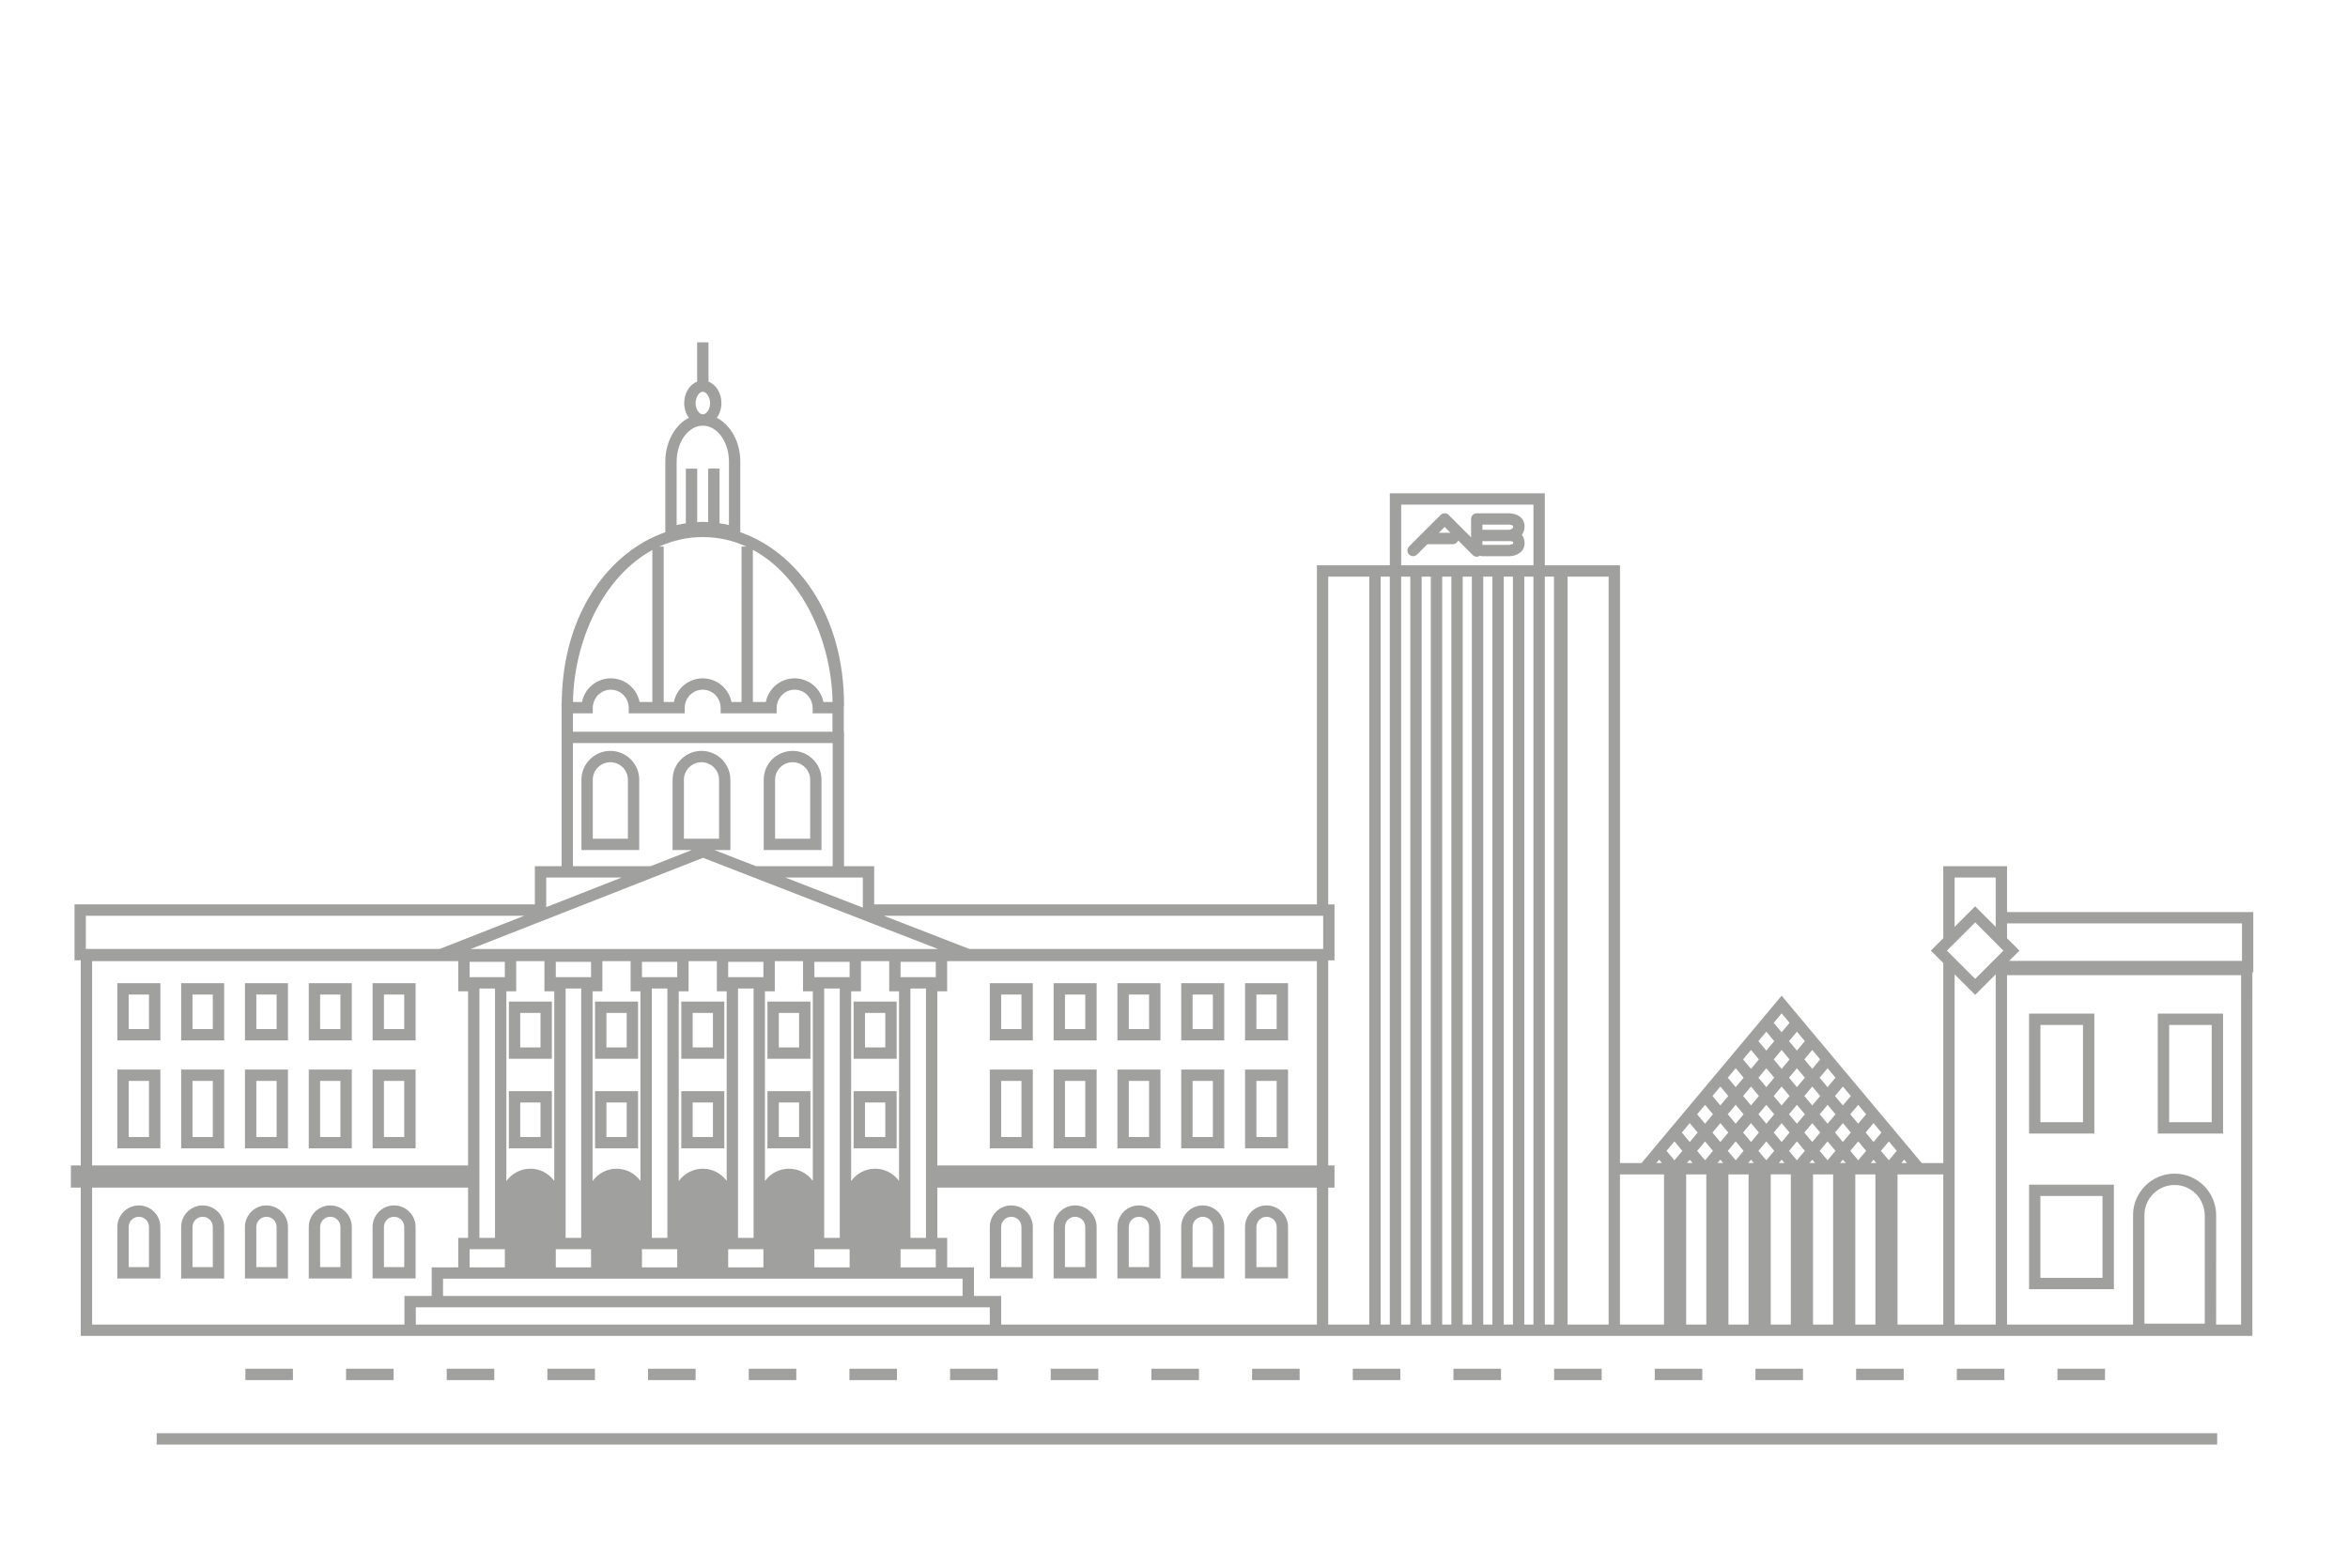 <?xml version="1.0" encoding="utf-8"?>
<!-- Generator: Adobe Illustrator 16.0.0, SVG Export Plug-In . SVG Version: 6.00 Build 0)  -->
<!DOCTYPE svg PUBLIC "-//W3C//DTD SVG 1.1//EN" "http://www.w3.org/Graphics/SVG/1.1/DTD/svg11.dtd">
<svg version="1.1" id="Ground" xmlns="http://www.w3.org/2000/svg" xmlns:xlink="http://www.w3.org/1999/xlink" x="0px" y="0px"
	 width="197.586px" height="132px" viewBox="0 0 197.586 132" enable-background="new 0 0 197.586 132" xml:space="preserve">
<g>
	<path fill="#A0A09F" d="M104.772,87.576h3.618v-4.815h-3.618V87.576z M105.727,83.716h1.708v2.905h-1.708V83.716z"/>
	<path fill="#A0A09F" d="M99.401,87.576h3.619v-4.815h-3.619V87.576z M100.356,83.716h1.709v2.905h-1.709V83.716z"/>
	<path fill="#A0A09F" d="M88.663,87.576h3.619v-4.815h-3.619V87.576z M89.618,83.716h1.708v2.905h-1.708V83.716z"/>
	<path fill="#A0A09F" d="M68.2,91.849h-3.619v4.814H68.2V91.849z M67.245,95.708h-1.708v-2.904h1.708V95.708z"/>
	<path fill="#A0A09F" d="M60.951,91.849h-3.619v4.814h3.619V91.849z M59.996,95.708h-1.708v-2.904h1.708V95.708z"/>
	<path fill="#A0A09F" d="M53.693,91.849h-3.618v4.814h3.618V91.849z M52.738,95.708H51.03v-2.904h1.708V95.708z"/>
	<path fill="#A0A09F" d="M68.2,84.308h-3.619v4.815H68.2V84.308z M67.245,88.168h-1.708v-2.905h1.708V88.168z"/>
	<path fill="#A0A09F" d="M60.951,84.308h-3.619v4.815h3.619V84.308z M59.996,88.168h-1.708v-2.905h1.708V88.168z"/>
	<path fill="#A0A09F" d="M53.693,84.308h-3.618v4.815h3.618V84.308z M52.738,88.168H51.03v-2.905h1.708V88.168z"/>
	<path fill="#A0A09F" d="M46.44,91.849h-3.619v4.814h3.619V91.849z M45.485,95.708h-1.708v-2.904h1.708V95.708z"/>
	<path fill="#A0A09F" d="M46.44,84.308h-3.619v4.815h3.619V84.308z M45.485,88.168h-1.708v-2.905h1.708V88.168z"/>
	<path fill="#A0A09F" d="M71.833,96.663h3.619v-4.814h-3.619V96.663z M72.789,92.804h1.709v2.904h-1.709V92.804z"/>
	<path fill="#A0A09F" d="M71.833,89.123h3.619v-4.815h-3.619V89.123z M72.789,85.263h1.709v2.905h-1.709V85.263z"/>
	<path fill="#A0A09F" d="M94.033,87.576h3.619v-4.815h-3.619V87.576z M94.988,83.716h1.709v2.905h-1.709V83.716z"/>
	<path fill="#A0A09F" d="M83.292,87.576h3.619v-4.815h-3.619V87.576z M84.248,83.716h1.709v2.905h-1.709V83.716z"/>
	<path fill="#A0A09F" d="M104.772,96.663h3.618v-6.632h-3.618V96.663z M105.727,90.986h1.708v4.722h-1.708V90.986z"/>
	<path fill="#A0A09F" d="M99.401,96.663h3.619v-6.632h-3.619V96.663z M100.356,90.986h1.709v4.722h-1.709V90.986z"/>
	<path fill="#A0A09F" d="M88.663,96.663h3.619v-6.632h-3.619V96.663z M89.618,90.986h1.708v4.722h-1.708V90.986z"/>
	<path fill="#A0A09F" d="M94.033,96.663h3.619v-6.632h-3.619V96.663z M94.988,90.986h1.709v4.722h-1.709V90.986z"/>
	<path fill="#A0A09F" d="M83.292,96.663h3.619v-6.632h-3.619V96.663z M84.248,90.986h1.709v4.722h-1.709V90.986z"/>
	<path fill="#A0A09F" d="M176.24,85.321h-5.492v10.097h5.492V85.321z M175.285,94.463h-3.582v-8.187h3.582V94.463z"/>
	<path fill="#A0A09F" d="M177.884,99.718h-7.137v8.801h7.137V99.718z M176.929,107.563h-5.227v-6.891h5.227V107.563z"/>
	<path fill="#A0A09F" d="M187.072,85.321h-5.492v10.097h5.492V85.321z M186.117,94.463h-3.582v-8.187h3.582V94.463z"/>
	<path fill="#A0A09F" d="M168.894,76.774v-3.862h-5.365v6.062l-1.043,1.045l1.043,1.044v16.837h-1.812l-0.859-1.026l0.002-0.001
		l-1.479-1.766l-0.433-0.518l-0.285-0.34l-0.381-0.455l-0.623-0.744l-0.2-0.238l-0.933-1.113l-0.822-0.982v-0.001l-1.912-2.283
		l-1.289-1.539l-0.664-0.796v-0.001l-0.619-0.736l-0.004-0.007l-1.291-1.54l-1.911,2.283l0.001,0.001l-1.954,2.335l0,0l-0.034,0.041
		l-0.074,0.088l-0.515,0.615l-1.707,2.037l-0.871,1.042l-1.595,1.903l-0.983,1.175l-2.147,2.566h-1.811V47.584h-4.41h-0.19h-0.765
		h-0.961v-6.061h-13.044v6.061h-0.771h-0.955h-4.409v28.544H73.563v-3.217h-2.537V61.593h-0.019v-2.017l0.005-0.046
		c0.008-0.06,0.013-0.12,0.013-0.183c0-7.738-4.053-12.92-8.728-14.546V38.86c0-1.671-0.821-3.1-1.979-3.691
		c0.241-0.334,0.39-0.766,0.39-1.243c0-0.846-0.459-1.557-1.089-1.804v-3.308h-0.478h-0.478v3.308
		c-0.628,0.248-1.087,0.958-1.087,1.804c0,0.478,0.149,0.909,0.39,1.243c-1.158,0.591-1.979,2.02-1.979,3.691v5.941
		c-4.622,1.607-8.627,6.695-8.718,14.289h-0.01v0.257v2.245v0.955v10.364h-2.25v3.217H6.271v4.705h0.527v17.271H5.965v1.864h0.832
		v12.483h27.239h50.211h26.57h0.954h3.455h0.955h0.771h0.955h0.772h0.955h0.771h0.955h0.772h0.955h0.771h0.955h0.772h0.955h0.772
		h0.955h0.771h0.955h0.961h0.765h0.19h3.455h0.955h27.206h0.955h3.455h0.955h20.649V81.84h0.076v-5.065H168.894z M188.588,111.497
		h-2.101l0.004-9.208c0-1.929-1.569-3.497-3.498-3.497c-1.927,0-3.495,1.568-3.495,3.497v9.208h-10.604v-29.41h19.694V111.497z
		 M185.533,111.418h-5.079v-9.129c0-1.401,1.14-2.542,2.54-2.542c1.403,0,2.543,1.141,2.539,2.607V111.418z M164.484,97.899V82.018
		l1.728,1.728l1.728-1.727v29.479h-3.455V97.899z M164.484,73.867h3.455v2.907v1.244l-1.728-1.727l-1.728,1.727V73.867z
		 M188.665,80.885h-19.594l0.867-0.866l-1.044-1.045v-1.244h19.771V80.885z M164.006,79.847l0.478-0.478l1.728-1.727l1.728,1.727
		l0.478,0.478l0.171,0.172l-0.171,0.172l-0.478,0.478l-1.728,1.727l-1.728-1.728l-0.478-0.478l-0.17-0.171L164.006,79.847z
		 M135.368,111.497h-3.455V48.54h3.455v49.36V111.497z M136.323,98.854h1.468h1.246h0.875h0.002h0.115v1.349v1.325v9.969h-3.706
		V98.854z M142.193,94.538l0.666,0.795l-0.666,0.797l-0.666-0.797L142.193,94.538z M143.482,92.999L143.482,92.999L143.482,92.999
		l0.666,0.795l-0.666,0.796l-0.666-0.796L143.482,92.999z M144.761,91.469l0.01-0.01l0.666,0.796l-0.666,0.795l-0.666-0.795
		L144.761,91.469z M146.911,88.902l0.438-0.523l0.665,0.797l-0.665,0.796l-0.666-0.796L146.911,88.902z M149.259,86.096l0.665-0.794
		l0.668,0.795l-0.668,0.796L149.259,86.096z M153.168,89.176l-0.666,0.796l-0.666-0.796l0.666-0.796L153.168,89.176z
		 M157.659,94.538l0.666,0.795l-0.666,0.797l-0.666-0.797L157.659,94.538z M159.614,96.873l-0.666,0.796l-0.668-0.796l0.668-0.796
		L159.614,96.873z M148.637,99.157L148.637,99.157L148.637,99.157z M149.926,88.381l0.664,0.795l-0.664,0.795l-0.666-0.795
		L149.926,88.381z M151.215,86.84l0.664,0.797l-0.666,0.795l-0.666-0.795L151.215,86.84z M147.972,99.952L147.972,99.952
		L147.972,99.952z M144.534,97.899l0.237-0.283l0.236,0.283H144.534z M151.881,96.873l-0.668,0.796l-0.664-0.795l0.666-0.797
		L151.881,96.873z M147.97,96.873l0.667-0.796l0.666,0.796l-0.666,0.796L147.97,96.873z M147.972,93.794l0.665-0.796l0.666,0.796
		l-0.667,0.795L147.972,93.794z M149.259,95.333l0.665-0.795l0.668,0.795l-0.666,0.797l0,0l0,0L149.259,95.333z M151.215,94.59
		l-0.668-0.796l0.666-0.796l0.668,0.796L151.215,94.59z M149.924,93.05l-0.664-0.795l0.666-0.796l0.666,0.795L149.924,93.05z
		 M148.014,95.333l-0.665,0.796l-0.666-0.796l0.666-0.795L148.014,95.333z M146.726,96.873l-0.666,0.796l-0.666-0.796l0.666-0.796
		L146.726,96.873z M147.349,97.616l0.234,0.283h-0.472L147.349,97.616z M149.926,97.617l0.235,0.282h-0.472L149.926,97.617z
		 M152.502,97.616l0.237,0.283h-0.472L152.502,97.616z M155.081,97.616l0.237,0.283h-0.475L155.081,97.616z M157.659,97.616
		l0.235,0.283h-0.473L157.659,97.616z M156.37,97.668l-0.666-0.796l0.666-0.795l0.666,0.796L156.37,97.668z M155.081,96.128
		L155.081,96.128L155.081,96.128l-0.666-0.795l0.666-0.794l0.666,0.794L155.081,96.128z M154.458,96.872l-0.666,0.797l-0.666-0.797
		l0.666-0.795L154.458,96.872z M152.502,96.129l-0.261-0.313l-0.403-0.482l0.666-0.794l0.403,0.48l0.263,0.313L152.502,96.129z
		 M152.504,93.05l-0.668-0.796l0,0l0,0l0.666-0.795l0.666,0.797L152.504,93.05z M151.879,90.715l-0.666,0.795l-0.666-0.795
		l0.666-0.795L151.879,90.715z M147.972,90.715l0.665-0.795l0.666,0.795l0,0l0,0l-0.666,0.795L147.972,90.715L147.972,90.715
		L147.972,90.715z M148.014,92.255l-0.665,0.795l-0.666-0.794l0.666-0.797L148.014,92.255z M146.726,93.794l-0.666,0.795v0.001
		v-0.001l-0.666-0.795l0.666-0.795L146.726,93.794z M144.105,95.333l0.666-0.794l0.666,0.794l-0.666,0.796L144.105,95.333
		L144.105,95.333L144.105,95.333z M144.148,96.872l-0.666,0.797l-0.666-0.796l0.666-0.796L144.148,96.872z M142.193,97.617
		l0.237,0.282h-0.473L142.193,97.617z M153.792,94.589l-0.664-0.795L153.792,93l0.666,0.794L153.792,94.589z M154.458,90.716
		l-0.666,0.795l-0.666-0.796l0.666-0.796L154.458,90.716z M146.726,90.715L146.726,90.715L146.726,90.715l-0.666,0.796l0,0l0,0
		l-0.666-0.796l0.666-0.796L146.726,90.715z M140.904,96.077l0.666,0.797l-0.666,0.795l-0.666-0.796L140.904,96.077z
		 M141.892,103.755v-1.109v-0.379v-1.212v-0.719v-0.77v-0.001v-0.711h0.004h0.594l0,0h0.738l0,0h0.358v0.176v0.001v0.25v0.001v1.34
		v0.001v0.249v1.238v0.25v1.342v0.001v1.486v0.588v5.72h-1.694V103.755z M145.45,108.005v-0.371v-1.117v-0.475v-1.455v-0.032v-0.001
		v-1.455v-0.135v-1.456l0,0v-0.032v-1.455v-0.137v-0.001v-1.028h0.356h0.506l0,0h0.74h0.091v0.109v0.001v0.487v1v0.488l0,0v1.103
		v0.489v0.999l0,0v0.487v1.104v0.486l0,0v1v0.488v1.442v0.147v1.34v1.47h-1.693V108.005z M149.009,111.028v-1.487v-0.704v-0.888
		v-0.601v-0.887v-0.001v-0.703v-0.887v-0.601v-0.888v-0.704v-0.887v-0.602v-0.886v-0.704v-0.746h0.619h0.593h0.479v0.915v0.365
		v1.226v0.263v1.225v0.366v0.001v1.224v0.001v0.262v1.226v0.365v0.001v1.225v0.264l0,0v1.226v0.365v1.486v0.639h-1.691V111.028z
		 M152.566,110.196v-0.189v-1.487v-1.591v-0.149v-1.34l0,0v-0.147v-1.442v-0.001v-0.149v-1.337v-0.149v-1.442v-0.148v-1.34l0,0
		v-0.148v-0.001v-0.278h0.233h0.74l0,0h0.506h0.215v0.859v0.475l0,0v1.118l0,0v0.37v1.116v0.001v0.475v1.116v0.371v1.117v0.812
		v0.778v0.71v0.001v3.322h-1.694V110.196z M156.124,105.947v-0.927v-1.488v-0.001v-1.001v-0.59v-0.899v-0.587v-0.001V99.45v-0.589
		v-0.007h0.498h0.74l0,0h0.455v0.164v0.379v1.108v0.379v1.552v0.039v1.448v7.573h-1.693V105.947z M159.68,101.698L159.68,101.698
		v-0.075v-1.414v-0.175v-0.001v-1.179h0.26h0.875h1.246h1.468v12.643h-3.849V101.698z M160.471,97.899H160l0.237-0.283
		L160.471,97.899z M156.37,94.59l-0.666-0.796l0.666-0.796l0.461,0.551l0.205,0.245L156.37,94.59z M155.081,93.05l-0.263-0.313
		l-0.403-0.48l0.666-0.797l0.666,0.796L155.081,93.05z M148.212,87.348l0.424-0.508l0,0l0,0l0.667,0.797l-0.666,0.795l-0.665-0.796
		L148.212,87.348z M139.617,97.616l0.235,0.283h-0.473L139.617,97.616z M129.997,111.497V48.54h0.771v62.958H129.997z
		 M116.182,48.54h0.771v62.958h-0.771V48.54z M117.908,42.479h11.134v5.105h-0.771h-0.955h-0.772h-0.955h-0.772h-0.955h-0.771
		h-0.955h-0.772h-0.955h-0.771h-0.955h-0.772V42.479z M117.908,48.54h0.772v62.958h-0.772V48.54z M119.635,48.54h0.771v62.958
		h-0.771V48.54z M121.362,48.54h0.772v62.958h-0.772V48.54z M123.089,48.54h0.771v62.958h-0.771V48.54z M124.815,48.54h0.772v62.958
		h-0.772V48.54z M126.542,48.54h0.772v62.958h-0.772V48.54z M128.27,48.54h0.771v62.958h-0.771V48.54z M110.818,111.497h-26.57
		v-2.408h-2.289v-2.409h-2.255v-2.482h-0.826v-4.229h31.94V111.497z M45.963,76.129v-2.262h1.295h5.057l-6.353,2.493V76.129z
		 M56.942,38.86c0-1.671,0.987-3.03,2.199-3.03c1.214,0,2.201,1.359,2.201,3.03v5.333c-0.263-0.064-0.528-0.103-0.792-0.144v-4.603
		h-0.478h-0.478v4.508c-0.151-0.007-0.302-0.027-0.454-0.027c-0.157,0-0.313,0.021-0.47,0.028v-4.509h-0.478h-0.478v4.606
		c-0.257,0.041-0.517,0.078-0.774,0.141V38.86z M58.532,33.926c0-0.206,0.056-0.393,0.132-0.552
		c0.114-0.232,0.286-0.397,0.478-0.397c0.194,0,0.364,0.165,0.478,0.397c0.079,0.159,0.134,0.346,0.134,0.552
		c0,0.506-0.285,0.949-0.612,0.949C58.817,34.875,58.532,34.432,58.532,33.926z M59.142,45.207c1.328,0,2.55,0.293,3.666,0.802
		h-0.409V59.09h-0.843c-0.224-1.133-1.226-1.991-2.423-1.991s-2.199,0.858-2.421,1.991h-0.86V46.008h-0.376
		C56.592,45.5,57.815,45.207,59.142,45.207z M69.291,59.09c-0.224-1.133-1.226-1.991-2.423-1.991c-1.198,0-2.198,0.858-2.421,1.991
		h-1.093V46.283c4.141,2.232,6.613,7.612,6.708,12.808H69.291z M54.896,46.299V59.09H53.82c-0.224-1.133-1.225-1.991-2.423-1.991
		c-1.197,0-2.199,0.858-2.422,1.991h-0.759C48.296,53.939,50.758,48.548,54.896,46.299z M48.214,60.045h1.669v-0.478
		c0-0.168,0.035-0.327,0.085-0.478c0.202-0.6,0.762-1.036,1.429-1.036c0.666,0,1.228,0.437,1.429,1.036
		c0.05,0.151,0.084,0.31,0.084,0.478v0.478h4.709v-0.478c0-0.168,0.034-0.327,0.084-0.478c0.201-0.6,0.763-1.036,1.429-1.036
		c0.668,0,1.228,0.437,1.429,1.036c0.051,0.151,0.084,0.31,0.084,0.478v0.478h4.71v-0.478c0-0.168,0.034-0.327,0.086-0.478
		c0.2-0.6,0.761-1.036,1.427-1.036c0.667,0,1.227,0.437,1.429,1.036c0.05,0.151,0.086,0.31,0.086,0.478v0.478h1.669v1.547H48.214
		V60.045z M48.214,62.548h21.857v10.364h-6.452l-3.505-1.36h1.349v-5.915c0-1.34-1.091-2.431-2.433-2.431s-2.433,1.09-2.433,2.431
		v5.915h1.617l-3.466,1.36h-6.535V62.548z M110.818,77.084h0.478h0.05v2.795h-0.05h-0.478H81.571l-7.2-2.795H110.818z
		 M60.507,65.637v4.96h-2.955v-4.96c0-0.813,0.662-1.476,1.478-1.476C59.845,64.161,60.507,64.823,60.507,65.637z M77.922,99.969
		v4.229h-1.312V83.445v-0.238h1.312v0.238v14.659V99.969z M81.004,109.089H37.281v-1.454h1.28h4.876h2.377h4.876h2.377h4.876h2.378
		h4.875h2.378h4.876h2.376h4.876h1.3V109.089z M39.517,105.152h2.616h0.35v1.527h-0.35h-2.616V105.152z M40.344,99.969v-1.864
		V83.445v-0.238h1.312v0.238v20.752h-1.312V99.969z M56.146,73.39l1.216-0.478l1.798-0.705l1.819,0.705l1.229,0.478l1.231,0.478
		l9.168,3.558l0.478,0.186l0.478,0.185l5.368,2.084h-5.368h-0.478h-0.478H45.963h-0.478h-0.478h-5.396l5.396-2.117l0.478-0.188
		l0.478-0.188l8.966-3.52L56.146,73.39z M70.668,83.445v20.752h-1.312V83.445v-0.238h1.312V83.445z M54.023,82.252v-1.287h2.966
		v1.287H54.023z M54.852,83.445v-0.238h1.309v0.238v20.752h-1.309V83.445z M61.277,82.252v-1.287h2.964v1.287H61.277z
		 M62.104,83.445v-0.238h1.311v0.238v20.752h-1.311V83.445z M68.53,82.252v-1.287h2.966v1.287H68.53z M49.736,82.252H46.77v-1.287
		h2.966V82.252z M47.597,83.207h1.312v0.238v20.752h-1.312V83.445V83.207z M49.864,99.417V83.445h0.827v-2.54h2.377v2.54h0.829
		v15.961c-0.456-0.621-1.184-1.029-2.013-1.029C51.05,98.377,50.317,98.789,49.864,99.417z M57.116,99.422V83.445h0.829v-2.54h2.378
		v2.54h0.827v15.954c-0.455-0.617-1.181-1.022-2.007-1.022C58.306,98.377,57.569,98.792,57.116,99.422z M64.37,99.417V83.445h0.827
		v-2.54h2.378v2.54h0.826v15.961c-0.453-0.621-1.183-1.029-2.011-1.029C65.557,98.377,64.824,98.789,64.37,99.417z M46.77,105.152
		h0.357h2.259h0.35v1.527h-0.35h-2.259H46.77V105.152z M54.023,105.152h0.358h2.263h0.345v1.527h-0.345h-2.263h-0.358V105.152z
		 M61.277,105.152h0.362h2.253h0.349v1.527h-0.349h-2.253h-0.362V105.152z M68.53,105.152h0.358h2.257h0.351v1.527h-0.351h-2.257
		H68.53V105.152z M75.656,99.407c-0.455-0.622-1.185-1.03-2.013-1.03c-0.834,0-1.567,0.412-2.02,1.04V83.445h0.828v-2.54h2.376v2.54
		h0.828V99.407z M75.783,82.252v-1.287h2.966v1.287H75.783z M43.438,80.905h2.377v2.54h0.828v15.962
		c-0.455-0.622-1.184-1.03-2.013-1.03c-0.833,0-1.566,0.412-2.019,1.04V83.445h0.827V80.905z M42.482,82.252h-2.966v-1.287h2.966
		V82.252z M76.141,106.68h-0.358v-1.527h0.358h2.608v1.527H76.141z M78.877,98.104V83.445h0.826v-2.54h31.114v17.199H78.877z
		 M36.999,79.879H7.225v-2.795h36.893L36.999,79.879z M72.608,76.129V76.4l-6.529-2.533h4.947h1.582V76.129z M7.752,80.905h30.809
		v2.54h0.827v14.659H7.752V80.905z M7.752,99.969h31.636v4.229h-0.827v2.482h-2.235v2.409h-2.29v2.408H7.752V99.969z
		 M34.991,111.497v-1.453h1.335h45.633h1.333v1.453H34.991z M111.772,99.969h0.528v-1.864h-0.528V80.834h0.528v-4.705h-0.528V48.54
		h3.455v62.958h-3.455V99.969z"/>
	<polygon fill="#A0A09F" points="13.184,121.12 13.184,121.598 186.576,121.598 186.576,121.12 186.576,120.643 13.184,120.643 	"/>
	<polygon fill="#A0A09F" points="177.138,115.214 173.137,115.214 173.137,115.691 173.137,116.169 177.138,116.169 
		177.138,115.691 	"/>
	<polygon fill="#A0A09F" points="168.667,115.214 164.667,115.214 164.667,115.691 164.667,116.169 168.667,116.169 
		168.667,115.691 	"/>
	<polygon fill="#A0A09F" points="160.196,115.214 156.194,115.214 156.194,115.691 156.194,116.169 160.196,116.169 
		160.196,115.691 	"/>
	<polygon fill="#A0A09F" points="151.723,115.214 147.723,115.214 147.723,115.691 147.723,116.169 151.723,116.169 
		151.723,115.691 	"/>
	<polygon fill="#A0A09F" points="143.252,115.214 139.251,115.214 139.251,115.691 139.251,116.169 143.252,116.169 
		143.252,115.691 	"/>
	<polygon fill="#A0A09F" points="134.78,115.214 130.781,115.214 130.781,115.691 130.781,116.169 134.78,116.169 134.78,115.691 	
		"/>
	<polygon fill="#A0A09F" points="126.309,115.214 122.308,115.214 122.308,115.691 122.308,116.169 126.309,116.169 
		126.309,115.691 	"/>
	<polygon fill="#A0A09F" points="117.836,115.214 113.837,115.214 113.837,115.691 113.837,116.169 117.836,116.169 
		117.836,115.691 	"/>
	<polygon fill="#A0A09F" points="109.365,115.214 105.365,115.214 105.365,115.691 105.365,116.169 109.365,116.169 
		109.365,115.691 	"/>
	<polygon fill="#A0A09F" points="100.894,115.214 96.893,115.214 96.893,115.691 96.893,116.169 100.894,116.169 100.894,115.691 	
		"/>
	<polygon fill="#A0A09F" points="92.422,115.214 88.422,115.214 88.422,115.691 88.422,116.169 92.422,116.169 92.422,115.691 	"/>
	<polygon fill="#A0A09F" points="83.951,115.214 79.95,115.214 79.95,115.691 79.95,116.169 83.951,116.169 83.951,115.691 	"/>
	<polygon fill="#A0A09F" points="75.479,115.214 71.479,115.214 71.479,115.691 71.479,116.169 75.479,116.169 75.479,115.691 	"/>
	<polygon fill="#A0A09F" points="67.008,115.214 63.007,115.214 63.007,115.691 63.007,116.169 67.008,116.169 67.008,115.691 	"/>
	<polygon fill="#A0A09F" points="58.536,115.214 54.536,115.214 54.536,115.691 54.536,116.169 58.536,116.169 58.536,115.691 	"/>
	<polygon fill="#A0A09F" points="50.064,115.214 46.064,115.214 46.064,115.691 46.064,116.169 50.064,116.169 50.064,115.691 	"/>
	<polygon fill="#A0A09F" points="41.593,115.214 37.592,115.214 37.592,115.691 37.592,116.169 41.593,116.169 41.593,115.691 	"/>
	<polygon fill="#A0A09F" points="33.121,115.214 29.121,115.214 29.121,115.691 29.121,116.169 33.121,116.169 33.121,115.691 	"/>
	<polygon fill="#A0A09F" points="24.65,115.214 20.649,115.214 20.649,115.691 20.649,116.169 24.65,116.169 24.65,115.691 	"/>
	<path fill="#A0A09F" d="M51.361,63.206c-1.341,0-2.433,1.09-2.433,2.431v5.915h4.864v-5.915
		C53.792,64.296,52.701,63.206,51.361,63.206z M52.837,70.597h-2.954v-4.96c0-0.813,0.663-1.476,1.478-1.476
		c0.814,0,1.477,0.662,1.477,1.476V70.597z"/>
	<path fill="#A0A09F" d="M69.131,65.637c0-1.34-1.091-2.431-2.433-2.431s-2.431,1.09-2.431,2.431v5.915h4.863V65.637z
		 M68.176,70.597h-2.953v-4.96c0-0.813,0.662-1.476,1.476-1.476c0.815,0,1.478,0.662,1.478,1.476V70.597z"/>
	<path fill="#A0A09F" d="M86.911,103.277c0-0.997-0.811-1.81-1.809-1.81c-0.996,0-1.81,0.812-1.81,1.81v4.338h3.619V103.277z
		 M84.248,103.277c0-0.472,0.384-0.854,0.854-0.854c0.472,0,0.854,0.383,0.854,0.854v3.383h-1.709V103.277z"/>
	<path fill="#A0A09F" d="M92.282,103.277c0-0.997-0.812-1.81-1.81-1.81s-1.809,0.812-1.809,1.81v4.338h3.619V103.277z
		 M89.618,103.277c0-0.472,0.382-0.854,0.854-0.854c0.47,0,0.854,0.383,0.854,0.854v3.383h-1.708V103.277z"/>
	<path fill="#A0A09F" d="M97.652,103.277c0-0.997-0.813-1.81-1.81-1.81c-0.998,0-1.81,0.812-1.81,1.81v4.338h3.619V103.277z
		 M94.988,103.277c0-0.472,0.382-0.854,0.854-0.854c0.47,0,0.854,0.383,0.854,0.854v3.383h-1.709V103.277z"/>
	<path fill="#A0A09F" d="M103.02,103.277c0-0.997-0.812-1.81-1.81-1.81s-1.81,0.812-1.81,1.81v4.338h3.619V103.277z
		 M100.356,103.277c0-0.472,0.385-0.854,0.854-0.854c0.473,0,0.854,0.383,0.854,0.854v3.383h-1.709V103.277z"/>
	<path fill="#A0A09F" d="M108.39,103.277c0-0.997-0.812-1.81-1.809-1.81c-0.998,0-1.81,0.812-1.81,1.81v4.338h3.618V103.277z
		 M105.727,103.277c0-0.472,0.382-0.854,0.854-0.854c0.47,0,0.854,0.383,0.854,0.854v3.383h-1.708V103.277z"/>
	<path fill="#A0A09F" d="M9.875,87.576h3.619v-4.815H9.875V87.576z M10.83,83.716h1.709v2.905H10.83V83.716z"/>
	<path fill="#A0A09F" d="M15.245,87.576h3.619v-4.815h-3.619V87.576z M16.2,83.716h1.708v2.905H16.2V83.716z"/>
	<path fill="#A0A09F" d="M25.984,87.576h3.619v-4.815h-3.619V87.576z M26.939,83.716h1.708v2.905h-1.708V83.716z"/>
	<path fill="#A0A09F" d="M20.614,87.576h3.619v-4.815h-3.619V87.576z M21.569,83.716h1.709v2.905h-1.709V83.716z"/>
	<path fill="#A0A09F" d="M31.354,87.576h3.619v-4.815h-3.619V87.576z M32.309,83.716h1.708v2.905h-1.708V83.716z"/>
	<path fill="#A0A09F" d="M9.875,96.663h3.619v-6.632H9.875V96.663z M10.83,90.986h1.709v4.722H10.83V90.986z"/>
	<path fill="#A0A09F" d="M15.245,96.663h3.619v-6.632h-3.619V96.663z M16.2,90.986h1.708v4.722H16.2V90.986z"/>
	<path fill="#A0A09F" d="M25.984,96.663h3.619v-6.632h-3.619V96.663z M26.939,90.986h1.708v4.722h-1.708V90.986z"/>
	<path fill="#A0A09F" d="M20.614,96.663h3.619v-6.632h-3.619V96.663z M21.569,90.986h1.709v4.722h-1.709V90.986z"/>
	<path fill="#A0A09F" d="M31.354,96.663h3.619v-6.632h-3.619V96.663z M32.309,90.986h1.708v4.722h-1.708V90.986z"/>
	<path fill="#A0A09F" d="M34.973,103.277c0-0.997-0.812-1.81-1.81-1.81c-0.998,0-1.809,0.812-1.809,1.81v4.338h3.619V103.277z
		 M32.309,103.277c0-0.472,0.383-0.854,0.854-0.854c0.471,0,0.854,0.383,0.854,0.854v3.383h-1.708V103.277z"/>
	<path fill="#A0A09F" d="M27.794,101.468c-0.998,0-1.81,0.812-1.81,1.81v4.338h3.619v-4.338
		C29.603,102.28,28.791,101.468,27.794,101.468z M26.939,103.277c0-0.472,0.383-0.854,0.854-0.854c0.471,0,0.854,0.383,0.854,0.854
		v3.383h-1.708V103.277z"/>
	<path fill="#A0A09F" d="M22.423,101.468c-0.997,0-1.81,0.812-1.81,1.81v4.338h3.619v-4.338
		C24.233,102.28,23.421,101.468,22.423,101.468z M21.569,103.277c0-0.472,0.384-0.854,0.854-0.854c0.471,0,0.854,0.383,0.854,0.854
		v3.383h-1.709V103.277z"/>
	<path fill="#A0A09F" d="M17.054,101.468c-0.997,0-1.81,0.812-1.81,1.81v4.338h3.619v-4.338
		C18.863,102.28,18.052,101.468,17.054,101.468z M16.2,103.277c0-0.472,0.383-0.854,0.854-0.854c0.471,0,0.854,0.383,0.854,0.854
		v3.383H16.2V103.277z"/>
	<path fill="#A0A09F" d="M11.685,101.468c-0.997,0-1.81,0.812-1.81,1.81v4.338h3.619v-4.338
		C13.494,102.28,12.683,101.468,11.685,101.468z M10.83,103.277c0-0.472,0.383-0.854,0.854-0.854s0.854,0.383,0.854,0.854v3.383
		H10.83V103.277z"/>
	<path fill="#A0A09F" d="M119.249,46.675l0.336-0.337l0.532-0.532h2.146c0.205,0,0.377-0.131,0.444-0.312l0.847,0.847l0.379,0.38
		c0.091,0.091,0.214,0.14,0.337,0.14c0.062,0,0.125-0.012,0.184-0.036c0.035-0.015,0.068-0.034,0.099-0.055
		c0.065,0.033,0.138,0.051,0.214,0.051h2.209c0.655,0,1.319-0.375,1.319-1.089c0-0.33-0.11-0.56-0.233-0.712
		c0.142-0.188,0.233-0.43,0.233-0.733c0-0.273-0.1-0.516-0.286-0.703c-0.361-0.361-0.923-0.38-1.037-0.38h-0.002h-2.699
		c-0.263,0-0.478,0.213-0.478,0.478v1.55l-1.888-1.888c-0.187-0.187-0.488-0.187-0.675,0L118.574,46
		c-0.187,0.187-0.187,0.489,0,0.675S119.062,46.862,119.249,46.675z M121.072,44.851l0.496-0.496l0.496,0.496H121.072z
		 M124.748,45.539c0.019,0.003,0.036,0.011,0.055,0.011h2.244c0.003,0,0.007-0.002,0.013-0.002c0.004,0,0.008,0.002,0.01,0.001
		c0.041-0.007,0.187,0.011,0.24,0.061c0.024,0.023,0.03,0.079,0.03,0.122c0,0.089-0.278,0.132-0.364,0.134h-2.209
		c-0.005,0-0.011,0-0.019,0V45.539z M127.001,44.595h-2.199c-0.019,0-0.036,0.009-0.055,0.011v-0.448h2.22
		c0.157,0.001,0.342,0.061,0.372,0.128C127.339,44.521,127.128,44.581,127.001,44.595z"/>
</g>
</svg>
